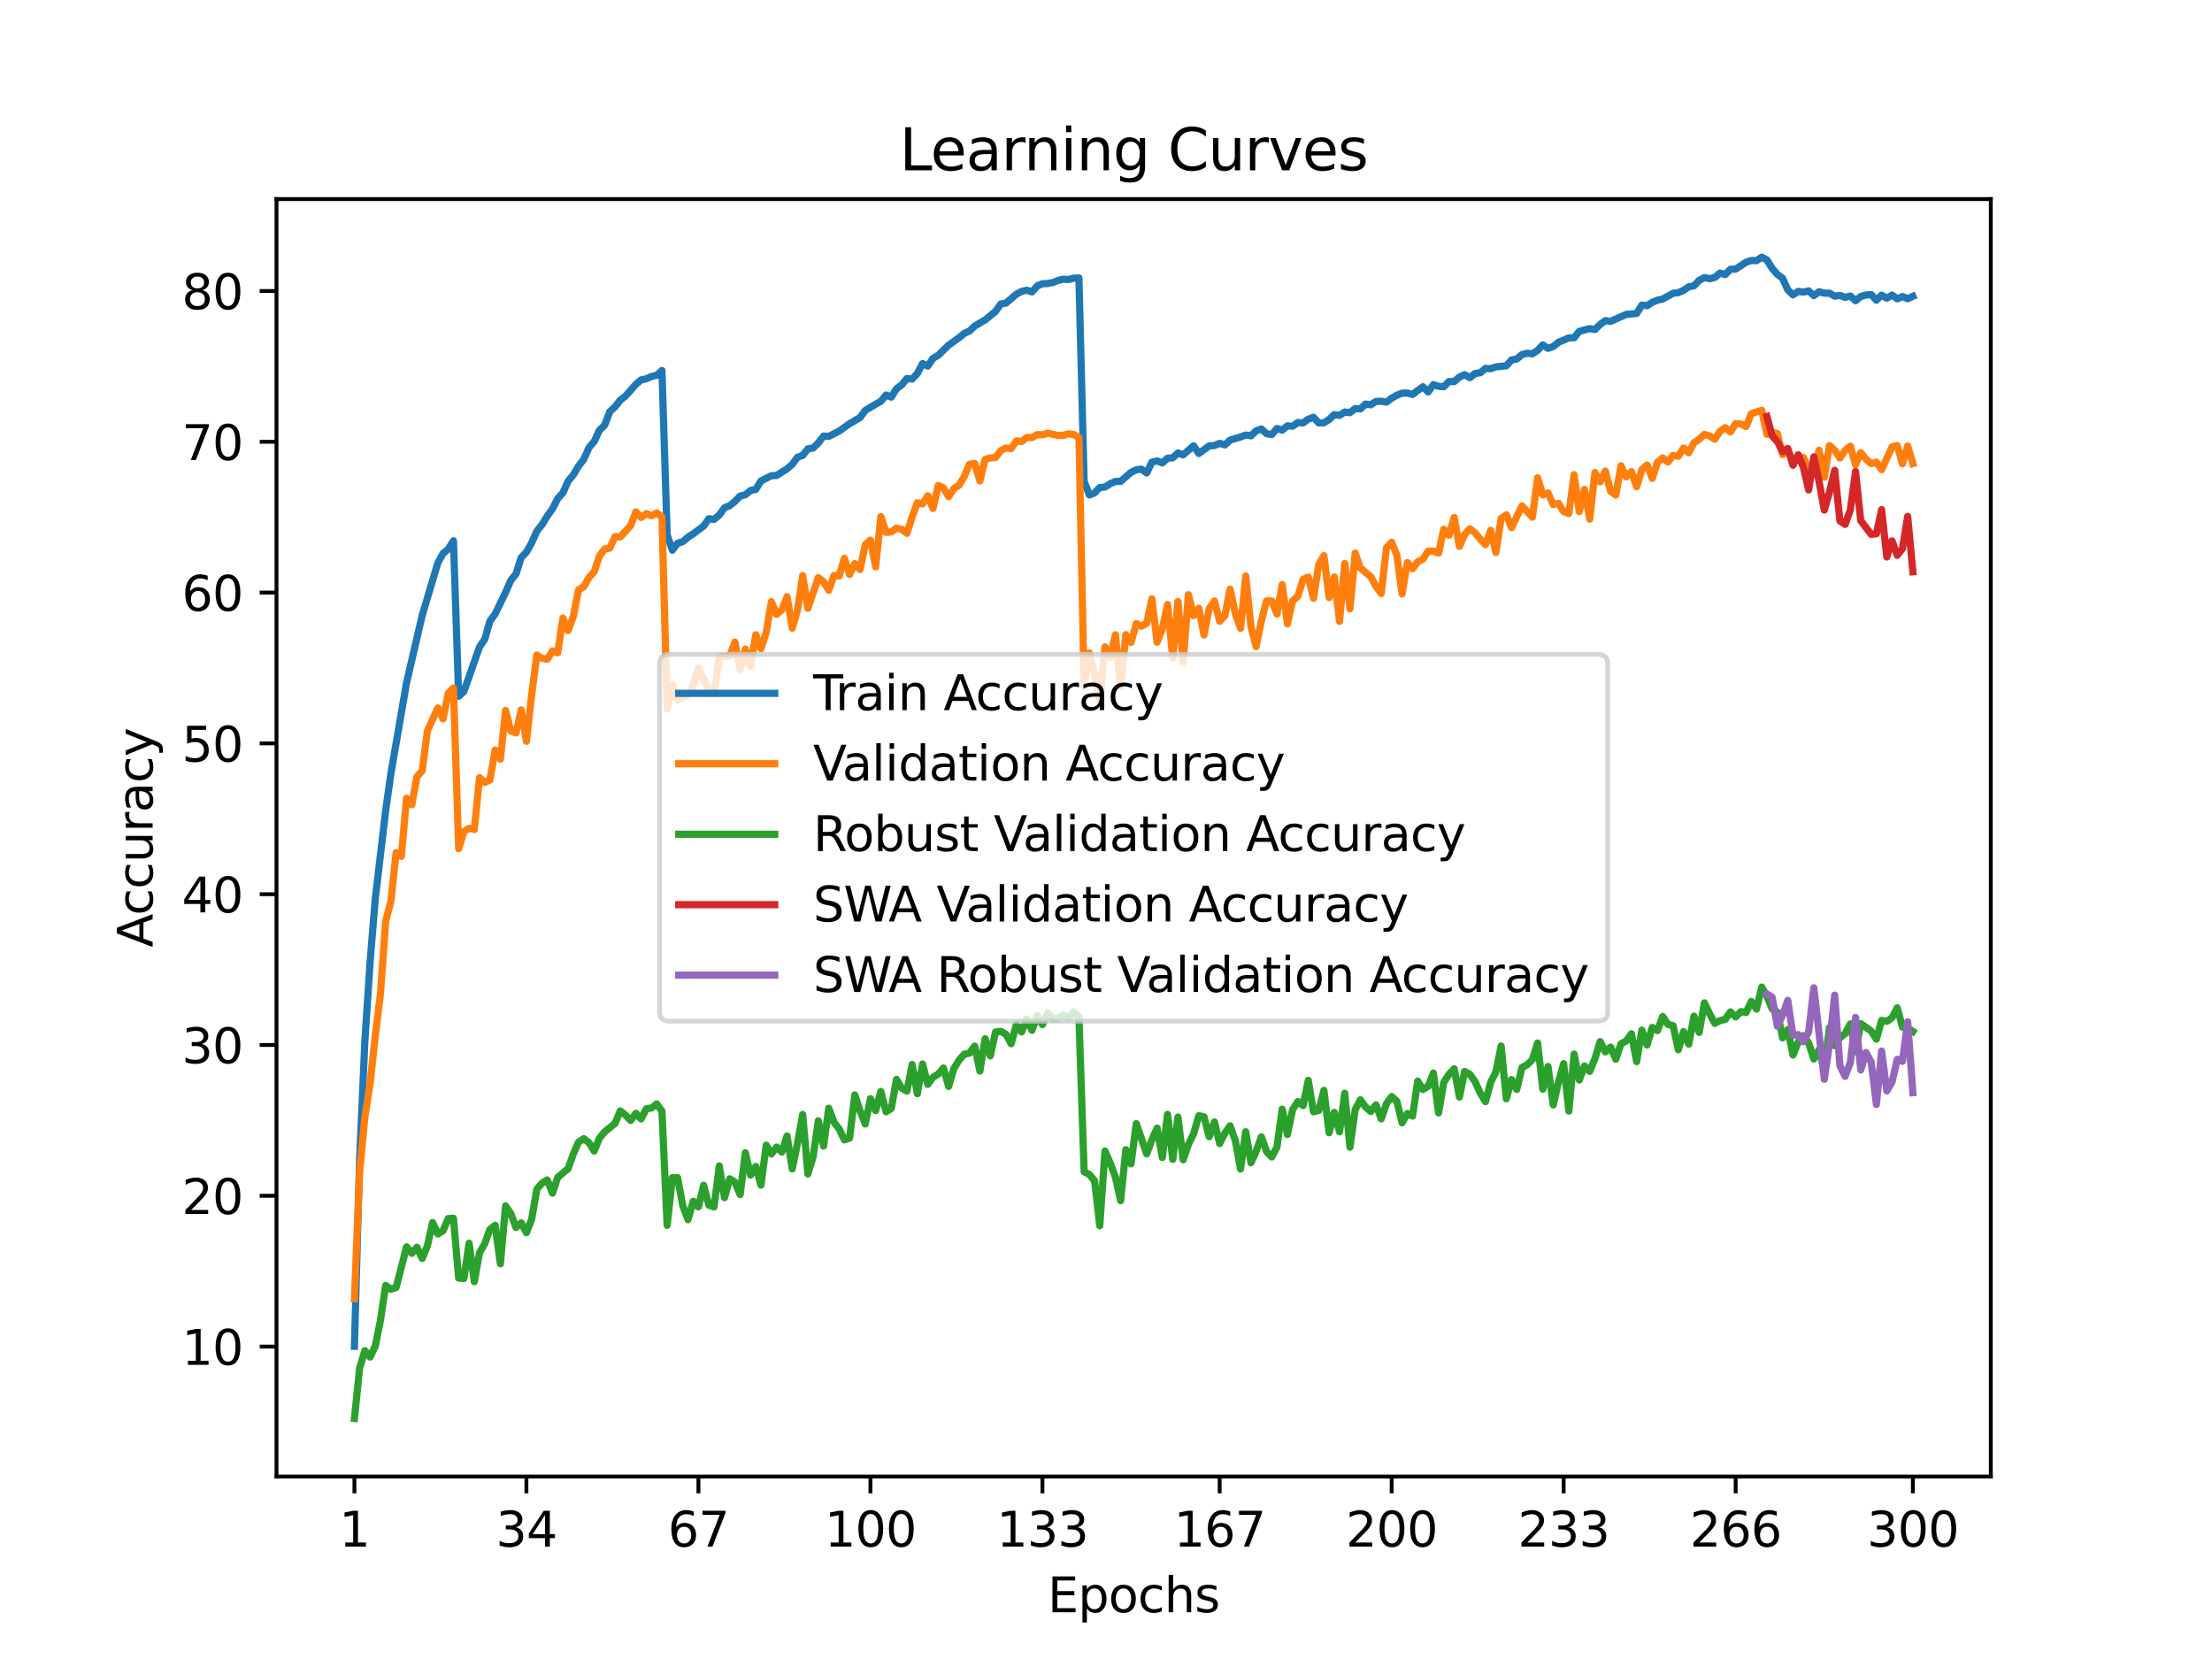 <?xml version="1.0" encoding="utf-8" standalone="no"?>
<!DOCTYPE svg PUBLIC "-//W3C//DTD SVG 1.1//EN"
  "http://www.w3.org/Graphics/SVG/1.1/DTD/svg11.dtd">
<svg xmlns:xlink="http://www.w3.org/1999/xlink" width="460.8pt" height="345.6pt" viewBox="0 0 460.8 345.6" xmlns="http://www.w3.org/2000/svg" version="1.1">
 <defs>
  <style type="text/css">*{stroke-linejoin: round; stroke-linecap: butt}</style>
 </defs>
 <g id="figure_1">
  <g id="patch_1">
   <path d="M 0 345.6 
L 460.8 345.6 
L 460.8 0 
L 0 0 
z
" style="fill: #ffffff"/>
  </g>
  <g id="axes_1">
   <g id="patch_2">
    <path d="M 57.6 307.584 
L 414.72 307.584 
L 414.72 41.472 
L 57.6 41.472 
z
" style="fill: #ffffff"/>
   </g>
   <g id="matplotlib.axis_1">
    <g id="xtick_1">
     <g id="line2d_1">
      <defs>
       <path id="mc75bc68b7b" d="M 0 0 
L 0 3.5 
" style="stroke: #000000; stroke-width: 0.8"/>
      </defs>
      <g>
       <use xlink:href="#mc75bc68b7b" x="73.833" y="307.584" style="stroke: #000000; stroke-width: 0.8"/>
      </g>
     </g>
     <g id="text_1">
      <!-- 1 -->
      <g transform="translate(70.651 322.182) scale(0.1 -0.1)">
       <defs>
        <path id="DejaVuSans-31" d="M 794 531 
L 1825 531 
L 1825 4091 
L 703 3866 
L 703 4441 
L 1819 4666 
L 2450 4666 
L 2450 531 
L 3481 531 
L 3481 0 
L 794 0 
L 794 531 
z
" transform="scale(0.016)"/>
       </defs>
       <use xlink:href="#DejaVuSans-31"/>
      </g>
     </g>
    </g>
    <g id="xtick_2">
     <g id="line2d_2">
      <g>
       <use xlink:href="#mc75bc68b7b" x="109.664" y="307.584" style="stroke: #000000; stroke-width: 0.8"/>
      </g>
     </g>
     <g id="text_2">
      <!-- 34 -->
      <g transform="translate(103.302 322.182) scale(0.1 -0.1)">
       <defs>
        <path id="DejaVuSans-33" d="M 2597 2516 
Q 3050 2419 3304 2112 
Q 3559 1806 3559 1356 
Q 3559 666 3084 287 
Q 2609 -91 1734 -91 
Q 1441 -91 1130 -33 
Q 819 25 488 141 
L 488 750 
Q 750 597 1062 519 
Q 1375 441 1716 441 
Q 2309 441 2620 675 
Q 2931 909 2931 1356 
Q 2931 1769 2642 2001 
Q 2353 2234 1838 2234 
L 1294 2234 
L 1294 2753 
L 1863 2753 
Q 2328 2753 2575 2939 
Q 2822 3125 2822 3475 
Q 2822 3834 2567 4026 
Q 2313 4219 1838 4219 
Q 1578 4219 1281 4162 
Q 984 4106 628 3988 
L 628 4550 
Q 988 4650 1302 4700 
Q 1616 4750 1894 4750 
Q 2613 4750 3031 4423 
Q 3450 4097 3450 3541 
Q 3450 3153 3228 2886 
Q 3006 2619 2597 2516 
z
" transform="scale(0.016)"/>
        <path id="DejaVuSans-34" d="M 2419 4116 
L 825 1625 
L 2419 1625 
L 2419 4116 
z
M 2253 4666 
L 3047 4666 
L 3047 1625 
L 3713 1625 
L 3713 1100 
L 3047 1100 
L 3047 0 
L 2419 0 
L 2419 1100 
L 313 1100 
L 313 1709 
L 2253 4666 
z
" transform="scale(0.016)"/>
       </defs>
       <use xlink:href="#DejaVuSans-33"/>
       <use xlink:href="#DejaVuSans-34" x="63.623"/>
      </g>
     </g>
    </g>
    <g id="xtick_3">
     <g id="line2d_3">
      <g>
       <use xlink:href="#mc75bc68b7b" x="145.496" y="307.584" style="stroke: #000000; stroke-width: 0.8"/>
      </g>
     </g>
     <g id="text_3">
      <!-- 67 -->
      <g transform="translate(139.133 322.182) scale(0.1 -0.1)">
       <defs>
        <path id="DejaVuSans-36" d="M 2113 2584 
Q 1688 2584 1439 2293 
Q 1191 2003 1191 1497 
Q 1191 994 1439 701 
Q 1688 409 2113 409 
Q 2538 409 2786 701 
Q 3034 994 3034 1497 
Q 3034 2003 2786 2293 
Q 2538 2584 2113 2584 
z
M 3366 4563 
L 3366 3988 
Q 3128 4100 2886 4159 
Q 2644 4219 2406 4219 
Q 1781 4219 1451 3797 
Q 1122 3375 1075 2522 
Q 1259 2794 1537 2939 
Q 1816 3084 2150 3084 
Q 2853 3084 3261 2657 
Q 3669 2231 3669 1497 
Q 3669 778 3244 343 
Q 2819 -91 2113 -91 
Q 1303 -91 875 529 
Q 447 1150 447 2328 
Q 447 3434 972 4092 
Q 1497 4750 2381 4750 
Q 2619 4750 2861 4703 
Q 3103 4656 3366 4563 
z
" transform="scale(0.016)"/>
        <path id="DejaVuSans-37" d="M 525 4666 
L 3525 4666 
L 3525 4397 
L 1831 0 
L 1172 0 
L 2766 4134 
L 525 4134 
L 525 4666 
z
" transform="scale(0.016)"/>
       </defs>
       <use xlink:href="#DejaVuSans-36"/>
       <use xlink:href="#DejaVuSans-37" x="63.623"/>
      </g>
     </g>
    </g>
    <g id="xtick_4">
     <g id="line2d_4">
      <g>
       <use xlink:href="#mc75bc68b7b" x="181.327" y="307.584" style="stroke: #000000; stroke-width: 0.8"/>
      </g>
     </g>
     <g id="text_4">
      <!-- 100 -->
      <g transform="translate(171.783 322.182) scale(0.1 -0.1)">
       <defs>
        <path id="DejaVuSans-30" d="M 2034 4250 
Q 1547 4250 1301 3770 
Q 1056 3291 1056 2328 
Q 1056 1369 1301 889 
Q 1547 409 2034 409 
Q 2525 409 2770 889 
Q 3016 1369 3016 2328 
Q 3016 3291 2770 3770 
Q 2525 4250 2034 4250 
z
M 2034 4750 
Q 2819 4750 3233 4129 
Q 3647 3509 3647 2328 
Q 3647 1150 3233 529 
Q 2819 -91 2034 -91 
Q 1250 -91 836 529 
Q 422 1150 422 2328 
Q 422 3509 836 4129 
Q 1250 4750 2034 4750 
z
" transform="scale(0.016)"/>
       </defs>
       <use xlink:href="#DejaVuSans-31"/>
       <use xlink:href="#DejaVuSans-30" x="63.623"/>
       <use xlink:href="#DejaVuSans-30" x="127.246"/>
      </g>
     </g>
    </g>
    <g id="xtick_5">
     <g id="line2d_5">
      <g>
       <use xlink:href="#mc75bc68b7b" x="217.158" y="307.584" style="stroke: #000000; stroke-width: 0.8"/>
      </g>
     </g>
     <g id="text_5">
      <!-- 133 -->
      <g transform="translate(207.615 322.182) scale(0.1 -0.1)">
       <use xlink:href="#DejaVuSans-31"/>
       <use xlink:href="#DejaVuSans-33" x="63.623"/>
       <use xlink:href="#DejaVuSans-33" x="127.246"/>
      </g>
     </g>
    </g>
    <g id="xtick_6">
     <g id="line2d_6">
      <g>
       <use xlink:href="#mc75bc68b7b" x="254.076" y="307.584" style="stroke: #000000; stroke-width: 0.8"/>
      </g>
     </g>
     <g id="text_6">
      <!-- 167 -->
      <g transform="translate(244.532 322.182) scale(0.1 -0.1)">
       <use xlink:href="#DejaVuSans-31"/>
       <use xlink:href="#DejaVuSans-36" x="63.623"/>
       <use xlink:href="#DejaVuSans-37" x="127.246"/>
      </g>
     </g>
    </g>
    <g id="xtick_7">
     <g id="line2d_7">
      <g>
       <use xlink:href="#mc75bc68b7b" x="289.907" y="307.584" style="stroke: #000000; stroke-width: 0.8"/>
      </g>
     </g>
     <g id="text_7">
      <!-- 200 -->
      <g transform="translate(280.363 322.182) scale(0.1 -0.1)">
       <defs>
        <path id="DejaVuSans-32" d="M 1228 531 
L 3431 531 
L 3431 0 
L 469 0 
L 469 531 
Q 828 903 1448 1529 
Q 2069 2156 2228 2338 
Q 2531 2678 2651 2914 
Q 2772 3150 2772 3378 
Q 2772 3750 2511 3984 
Q 2250 4219 1831 4219 
Q 1534 4219 1204 4116 
Q 875 4013 500 3803 
L 500 4441 
Q 881 4594 1212 4672 
Q 1544 4750 1819 4750 
Q 2544 4750 2975 4387 
Q 3406 4025 3406 3419 
Q 3406 3131 3298 2873 
Q 3191 2616 2906 2266 
Q 2828 2175 2409 1742 
Q 1991 1309 1228 531 
z
" transform="scale(0.016)"/>
       </defs>
       <use xlink:href="#DejaVuSans-32"/>
       <use xlink:href="#DejaVuSans-30" x="63.623"/>
       <use xlink:href="#DejaVuSans-30" x="127.246"/>
      </g>
     </g>
    </g>
    <g id="xtick_8">
     <g id="line2d_8">
      <g>
       <use xlink:href="#mc75bc68b7b" x="325.739" y="307.584" style="stroke: #000000; stroke-width: 0.8"/>
      </g>
     </g>
     <g id="text_8">
      <!-- 233 -->
      <g transform="translate(316.195 322.182) scale(0.1 -0.1)">
       <use xlink:href="#DejaVuSans-32"/>
       <use xlink:href="#DejaVuSans-33" x="63.623"/>
       <use xlink:href="#DejaVuSans-33" x="127.246"/>
      </g>
     </g>
    </g>
    <g id="xtick_9">
     <g id="line2d_9">
      <g>
       <use xlink:href="#mc75bc68b7b" x="361.57" y="307.584" style="stroke: #000000; stroke-width: 0.8"/>
      </g>
     </g>
     <g id="text_9">
      <!-- 266 -->
      <g transform="translate(352.026 322.182) scale(0.1 -0.1)">
       <use xlink:href="#DejaVuSans-32"/>
       <use xlink:href="#DejaVuSans-36" x="63.623"/>
       <use xlink:href="#DejaVuSans-36" x="127.246"/>
      </g>
     </g>
    </g>
    <g id="xtick_10">
     <g id="line2d_10">
      <g>
       <use xlink:href="#mc75bc68b7b" x="398.487" y="307.584" style="stroke: #000000; stroke-width: 0.8"/>
      </g>
     </g>
     <g id="text_10">
      <!-- 300 -->
      <g transform="translate(388.944 322.182) scale(0.1 -0.1)">
       <use xlink:href="#DejaVuSans-33"/>
       <use xlink:href="#DejaVuSans-30" x="63.623"/>
       <use xlink:href="#DejaVuSans-30" x="127.246"/>
      </g>
     </g>
    </g>
    <g id="text_11">
     <!-- Epochs -->
     <g transform="translate(218.244 335.861) scale(0.1 -0.1)">
      <defs>
       <path id="DejaVuSans-45" d="M 628 4666 
L 3578 4666 
L 3578 4134 
L 1259 4134 
L 1259 2753 
L 3481 2753 
L 3481 2222 
L 1259 2222 
L 1259 531 
L 3634 531 
L 3634 0 
L 628 0 
L 628 4666 
z
" transform="scale(0.016)"/>
       <path id="DejaVuSans-70" d="M 1159 525 
L 1159 -1331 
L 581 -1331 
L 581 3500 
L 1159 3500 
L 1159 2969 
Q 1341 3281 1617 3432 
Q 1894 3584 2278 3584 
Q 2916 3584 3314 3078 
Q 3713 2572 3713 1747 
Q 3713 922 3314 415 
Q 2916 -91 2278 -91 
Q 1894 -91 1617 61 
Q 1341 213 1159 525 
z
M 3116 1747 
Q 3116 2381 2855 2742 
Q 2594 3103 2138 3103 
Q 1681 3103 1420 2742 
Q 1159 2381 1159 1747 
Q 1159 1113 1420 752 
Q 1681 391 2138 391 
Q 2594 391 2855 752 
Q 3116 1113 3116 1747 
z
" transform="scale(0.016)"/>
       <path id="DejaVuSans-6f" d="M 1959 3097 
Q 1497 3097 1228 2736 
Q 959 2375 959 1747 
Q 959 1119 1226 758 
Q 1494 397 1959 397 
Q 2419 397 2687 759 
Q 2956 1122 2956 1747 
Q 2956 2369 2687 2733 
Q 2419 3097 1959 3097 
z
M 1959 3584 
Q 2709 3584 3137 3096 
Q 3566 2609 3566 1747 
Q 3566 888 3137 398 
Q 2709 -91 1959 -91 
Q 1206 -91 779 398 
Q 353 888 353 1747 
Q 353 2609 779 3096 
Q 1206 3584 1959 3584 
z
" transform="scale(0.016)"/>
       <path id="DejaVuSans-63" d="M 3122 3366 
L 3122 2828 
Q 2878 2963 2633 3030 
Q 2388 3097 2138 3097 
Q 1578 3097 1268 2742 
Q 959 2388 959 1747 
Q 959 1106 1268 751 
Q 1578 397 2138 397 
Q 2388 397 2633 464 
Q 2878 531 3122 666 
L 3122 134 
Q 2881 22 2623 -34 
Q 2366 -91 2075 -91 
Q 1284 -91 818 406 
Q 353 903 353 1747 
Q 353 2603 823 3093 
Q 1294 3584 2113 3584 
Q 2378 3584 2631 3529 
Q 2884 3475 3122 3366 
z
" transform="scale(0.016)"/>
       <path id="DejaVuSans-68" d="M 3513 2113 
L 3513 0 
L 2938 0 
L 2938 2094 
Q 2938 2591 2744 2837 
Q 2550 3084 2163 3084 
Q 1697 3084 1428 2787 
Q 1159 2491 1159 1978 
L 1159 0 
L 581 0 
L 581 4863 
L 1159 4863 
L 1159 2956 
Q 1366 3272 1645 3428 
Q 1925 3584 2291 3584 
Q 2894 3584 3203 3211 
Q 3513 2838 3513 2113 
z
" transform="scale(0.016)"/>
       <path id="DejaVuSans-73" d="M 2834 3397 
L 2834 2853 
Q 2591 2978 2328 3040 
Q 2066 3103 1784 3103 
Q 1356 3103 1142 2972 
Q 928 2841 928 2578 
Q 928 2378 1081 2264 
Q 1234 2150 1697 2047 
L 1894 2003 
Q 2506 1872 2764 1633 
Q 3022 1394 3022 966 
Q 3022 478 2636 193 
Q 2250 -91 1575 -91 
Q 1294 -91 989 -36 
Q 684 19 347 128 
L 347 722 
Q 666 556 975 473 
Q 1284 391 1588 391 
Q 1994 391 2212 530 
Q 2431 669 2431 922 
Q 2431 1156 2273 1281 
Q 2116 1406 1581 1522 
L 1381 1569 
Q 847 1681 609 1914 
Q 372 2147 372 2553 
Q 372 3047 722 3315 
Q 1072 3584 1716 3584 
Q 2034 3584 2315 3537 
Q 2597 3491 2834 3397 
z
" transform="scale(0.016)"/>
      </defs>
      <use xlink:href="#DejaVuSans-45"/>
      <use xlink:href="#DejaVuSans-70" x="63.184"/>
      <use xlink:href="#DejaVuSans-6f" x="126.66"/>
      <use xlink:href="#DejaVuSans-63" x="187.842"/>
      <use xlink:href="#DejaVuSans-68" x="242.822"/>
      <use xlink:href="#DejaVuSans-73" x="306.201"/>
     </g>
    </g>
   </g>
   <g id="matplotlib.axis_2">
    <g id="ytick_1">
     <g id="line2d_11">
      <defs>
       <path id="m0907c30864" d="M 0 0 
L -3.5 0 
" style="stroke: #000000; stroke-width: 0.8"/>
      </defs>
      <g>
       <use xlink:href="#m0907c30864" x="57.6" y="280.517" style="stroke: #000000; stroke-width: 0.8"/>
      </g>
     </g>
     <g id="text_12">
      <!-- 10 -->
      <g transform="translate(37.875 284.317) scale(0.1 -0.1)">
       <use xlink:href="#DejaVuSans-31"/>
       <use xlink:href="#DejaVuSans-30" x="63.623"/>
      </g>
     </g>
    </g>
    <g id="ytick_2">
     <g id="line2d_12">
      <g>
       <use xlink:href="#m0907c30864" x="57.6" y="249.103" style="stroke: #000000; stroke-width: 0.8"/>
      </g>
     </g>
     <g id="text_13">
      <!-- 20 -->
      <g transform="translate(37.875 252.902) scale(0.1 -0.1)">
       <use xlink:href="#DejaVuSans-32"/>
       <use xlink:href="#DejaVuSans-30" x="63.623"/>
      </g>
     </g>
    </g>
    <g id="ytick_3">
     <g id="line2d_13">
      <g>
       <use xlink:href="#m0907c30864" x="57.6" y="217.689" style="stroke: #000000; stroke-width: 0.8"/>
      </g>
     </g>
     <g id="text_14">
      <!-- 30 -->
      <g transform="translate(37.875 221.488) scale(0.1 -0.1)">
       <use xlink:href="#DejaVuSans-33"/>
       <use xlink:href="#DejaVuSans-30" x="63.623"/>
      </g>
     </g>
    </g>
    <g id="ytick_4">
     <g id="line2d_14">
      <g>
       <use xlink:href="#m0907c30864" x="57.6" y="186.275" style="stroke: #000000; stroke-width: 0.8"/>
      </g>
     </g>
     <g id="text_15">
      <!-- 40 -->
      <g transform="translate(37.875 190.074) scale(0.1 -0.1)">
       <use xlink:href="#DejaVuSans-34"/>
       <use xlink:href="#DejaVuSans-30" x="63.623"/>
      </g>
     </g>
    </g>
    <g id="ytick_5">
     <g id="line2d_15">
      <g>
       <use xlink:href="#m0907c30864" x="57.6" y="154.86" style="stroke: #000000; stroke-width: 0.8"/>
      </g>
     </g>
     <g id="text_16">
      <!-- 50 -->
      <g transform="translate(37.875 158.66) scale(0.1 -0.1)">
       <defs>
        <path id="DejaVuSans-35" d="M 691 4666 
L 3169 4666 
L 3169 4134 
L 1269 4134 
L 1269 2991 
Q 1406 3038 1543 3061 
Q 1681 3084 1819 3084 
Q 2600 3084 3056 2656 
Q 3513 2228 3513 1497 
Q 3513 744 3044 326 
Q 2575 -91 1722 -91 
Q 1428 -91 1123 -41 
Q 819 9 494 109 
L 494 744 
Q 775 591 1075 516 
Q 1375 441 1709 441 
Q 2250 441 2565 725 
Q 2881 1009 2881 1497 
Q 2881 1984 2565 2268 
Q 2250 2553 1709 2553 
Q 1456 2553 1204 2497 
Q 953 2441 691 2322 
L 691 4666 
z
" transform="scale(0.016)"/>
       </defs>
       <use xlink:href="#DejaVuSans-35"/>
       <use xlink:href="#DejaVuSans-30" x="63.623"/>
      </g>
     </g>
    </g>
    <g id="ytick_6">
     <g id="line2d_16">
      <g>
       <use xlink:href="#m0907c30864" x="57.6" y="123.446" style="stroke: #000000; stroke-width: 0.8"/>
      </g>
     </g>
     <g id="text_17">
      <!-- 60 -->
      <g transform="translate(37.875 127.245) scale(0.1 -0.1)">
       <use xlink:href="#DejaVuSans-36"/>
       <use xlink:href="#DejaVuSans-30" x="63.623"/>
      </g>
     </g>
    </g>
    <g id="ytick_7">
     <g id="line2d_17">
      <g>
       <use xlink:href="#m0907c30864" x="57.6" y="92.032" style="stroke: #000000; stroke-width: 0.8"/>
      </g>
     </g>
     <g id="text_18">
      <!-- 70 -->
      <g transform="translate(37.875 95.831) scale(0.1 -0.1)">
       <use xlink:href="#DejaVuSans-37"/>
       <use xlink:href="#DejaVuSans-30" x="63.623"/>
      </g>
     </g>
    </g>
    <g id="ytick_8">
     <g id="line2d_18">
      <g>
       <use xlink:href="#m0907c30864" x="57.6" y="60.618" style="stroke: #000000; stroke-width: 0.8"/>
      </g>
     </g>
     <g id="text_19">
      <!-- 80 -->
      <g transform="translate(37.875 64.417) scale(0.1 -0.1)">
       <defs>
        <path id="DejaVuSans-38" d="M 2034 2216 
Q 1584 2216 1326 1975 
Q 1069 1734 1069 1313 
Q 1069 891 1326 650 
Q 1584 409 2034 409 
Q 2484 409 2743 651 
Q 3003 894 3003 1313 
Q 3003 1734 2745 1975 
Q 2488 2216 2034 2216 
z
M 1403 2484 
Q 997 2584 770 2862 
Q 544 3141 544 3541 
Q 544 4100 942 4425 
Q 1341 4750 2034 4750 
Q 2731 4750 3128 4425 
Q 3525 4100 3525 3541 
Q 3525 3141 3298 2862 
Q 3072 2584 2669 2484 
Q 3125 2378 3379 2068 
Q 3634 1759 3634 1313 
Q 3634 634 3220 271 
Q 2806 -91 2034 -91 
Q 1263 -91 848 271 
Q 434 634 434 1313 
Q 434 1759 690 2068 
Q 947 2378 1403 2484 
z
M 1172 3481 
Q 1172 3119 1398 2916 
Q 1625 2713 2034 2713 
Q 2441 2713 2670 2916 
Q 2900 3119 2900 3481 
Q 2900 3844 2670 4047 
Q 2441 4250 2034 4250 
Q 1625 4250 1398 4047 
Q 1172 3844 1172 3481 
z
" transform="scale(0.016)"/>
       </defs>
       <use xlink:href="#DejaVuSans-38"/>
       <use xlink:href="#DejaVuSans-30" x="63.623"/>
      </g>
     </g>
    </g>
    <g id="text_20">
     <!-- Accuracy -->
     <g transform="translate(31.795 197.356) rotate(-90) scale(0.1 -0.1)">
      <defs>
       <path id="DejaVuSans-41" d="M 2188 4044 
L 1331 1722 
L 3047 1722 
L 2188 4044 
z
M 1831 4666 
L 2547 4666 
L 4325 0 
L 3669 0 
L 3244 1197 
L 1141 1197 
L 716 0 
L 50 0 
L 1831 4666 
z
" transform="scale(0.016)"/>
       <path id="DejaVuSans-75" d="M 544 1381 
L 544 3500 
L 1119 3500 
L 1119 1403 
Q 1119 906 1312 657 
Q 1506 409 1894 409 
Q 2359 409 2629 706 
Q 2900 1003 2900 1516 
L 2900 3500 
L 3475 3500 
L 3475 0 
L 2900 0 
L 2900 538 
Q 2691 219 2414 64 
Q 2138 -91 1772 -91 
Q 1169 -91 856 284 
Q 544 659 544 1381 
z
M 1991 3584 
L 1991 3584 
z
" transform="scale(0.016)"/>
       <path id="DejaVuSans-72" d="M 2631 2963 
Q 2534 3019 2420 3045 
Q 2306 3072 2169 3072 
Q 1681 3072 1420 2755 
Q 1159 2438 1159 1844 
L 1159 0 
L 581 0 
L 581 3500 
L 1159 3500 
L 1159 2956 
Q 1341 3275 1631 3429 
Q 1922 3584 2338 3584 
Q 2397 3584 2469 3576 
Q 2541 3569 2628 3553 
L 2631 2963 
z
" transform="scale(0.016)"/>
       <path id="DejaVuSans-61" d="M 2194 1759 
Q 1497 1759 1228 1600 
Q 959 1441 959 1056 
Q 959 750 1161 570 
Q 1363 391 1709 391 
Q 2188 391 2477 730 
Q 2766 1069 2766 1631 
L 2766 1759 
L 2194 1759 
z
M 3341 1997 
L 3341 0 
L 2766 0 
L 2766 531 
Q 2569 213 2275 61 
Q 1981 -91 1556 -91 
Q 1019 -91 701 211 
Q 384 513 384 1019 
Q 384 1609 779 1909 
Q 1175 2209 1959 2209 
L 2766 2209 
L 2766 2266 
Q 2766 2663 2505 2880 
Q 2244 3097 1772 3097 
Q 1472 3097 1187 3025 
Q 903 2953 641 2809 
L 641 3341 
Q 956 3463 1253 3523 
Q 1550 3584 1831 3584 
Q 2591 3584 2966 3190 
Q 3341 2797 3341 1997 
z
" transform="scale(0.016)"/>
       <path id="DejaVuSans-79" d="M 2059 -325 
Q 1816 -950 1584 -1140 
Q 1353 -1331 966 -1331 
L 506 -1331 
L 506 -850 
L 844 -850 
Q 1081 -850 1212 -737 
Q 1344 -625 1503 -206 
L 1606 56 
L 191 3500 
L 800 3500 
L 1894 763 
L 2988 3500 
L 3597 3500 
L 2059 -325 
z
" transform="scale(0.016)"/>
      </defs>
      <use xlink:href="#DejaVuSans-41"/>
      <use xlink:href="#DejaVuSans-63" x="66.658"/>
      <use xlink:href="#DejaVuSans-63" x="121.639"/>
      <use xlink:href="#DejaVuSans-75" x="176.619"/>
      <use xlink:href="#DejaVuSans-72" x="239.998"/>
      <use xlink:href="#DejaVuSans-61" x="281.111"/>
      <use xlink:href="#DejaVuSans-63" x="342.391"/>
      <use xlink:href="#DejaVuSans-79" x="397.371"/>
     </g>
    </g>
   </g>
   <g id="line2d_19">
    <path d="M 73.833 280.451 
L 74.919 241.462 
L 76.004 216.984 
L 77.09 200.43 
L 78.176 187.238 
L 80.348 168.796 
L 81.433 161.127 
L 84.691 142.229 
L 87.948 128.204 
L 90.12 120.918 
L 91.206 117.264 
L 92.291 115.298 
L 93.377 114.402 
L 94.463 112.652 
L 95.549 145.05 
L 96.635 144.048 
L 99.892 134.761 
L 100.978 133.177 
L 102.064 129.376 
L 103.149 127.89 
L 105.321 123.403 
L 106.407 120.915 
L 107.493 119.558 
L 108.578 116.149 
L 109.664 115.015 
L 110.75 113.098 
L 111.836 110.645 
L 112.922 109.281 
L 114.007 107.509 
L 115.093 105.988 
L 116.179 103.862 
L 117.265 102.652 
L 118.351 100.23 
L 119.436 98.923 
L 120.522 97.094 
L 121.608 95.677 
L 122.694 93.239 
L 123.78 91.976 
L 124.865 89.636 
L 125.951 88.583 
L 127.037 85.743 
L 128.123 84.744 
L 129.209 83.352 
L 130.294 82.529 
L 132.466 80.047 
L 133.552 79.133 
L 134.638 78.903 
L 135.723 78.423 
L 136.809 78.178 
L 137.895 77.178 
L 138.981 111.43 
L 140.067 114.622 
L 141.152 113.171 
L 142.238 112.834 
L 143.324 111.898 
L 144.41 111.21 
L 146.581 109.576 
L 147.667 108.056 
L 148.753 108.213 
L 149.839 107.286 
L 150.925 105.775 
L 152.01 105.332 
L 153.096 104.458 
L 154.182 103.327 
L 155.268 103.067 
L 156.354 102.165 
L 157.439 101.954 
L 158.525 100.186 
L 160.697 99.095 
L 161.783 99.045 
L 163.954 97.672 
L 165.04 96.73 
L 166.126 95.256 
L 167.212 94.86 
L 168.297 93.5 
L 169.383 93.34 
L 170.469 92.281 
L 171.555 90.839 
L 172.641 90.902 
L 174.812 89.805 
L 176.984 88.269 
L 179.155 86.993 
L 180.241 85.498 
L 182.413 84.207 
L 183.499 83.597 
L 184.584 82.293 
L 185.67 82.73 
L 186.756 80.983 
L 187.842 80.176 
L 188.928 78.856 
L 190.013 78.966 
L 191.099 77.804 
L 192.185 75.743 
L 193.271 76.264 
L 194.357 74.64 
L 195.442 74.024 
L 197.614 71.9 
L 199.786 70.348 
L 200.871 69.447 
L 201.957 68.969 
L 203.043 67.926 
L 205.215 66.657 
L 207.386 64.869 
L 208.472 63.323 
L 209.558 63.144 
L 211.729 61.287 
L 212.815 60.7 
L 213.901 60.455 
L 214.987 60.816 
L 216.073 59.569 
L 217.158 59.107 
L 218.244 59.06 
L 219.33 58.859 
L 220.416 58.413 
L 221.502 58.168 
L 222.587 58.224 
L 223.673 57.951 
L 224.759 57.907 
L 225.845 100.277 
L 226.931 103.114 
L 228.016 102.68 
L 229.102 101.565 
L 230.188 101.458 
L 231.274 100.77 
L 232.36 100.299 
L 233.445 100.28 
L 235.617 98.401 
L 236.703 97.87 
L 237.789 97.732 
L 238.875 98.53 
L 239.96 96.271 
L 241.046 96.017 
L 242.132 96.441 
L 243.218 95.451 
L 244.304 95.369 
L 245.389 94.361 
L 246.475 94.763 
L 248.647 92.868 
L 249.733 94.468 
L 251.904 92.887 
L 252.99 92.824 
L 254.076 92.347 
L 255.162 92.686 
L 256.247 91.675 
L 258.419 91.037 
L 259.505 90.628 
L 260.591 90.792 
L 261.676 89.752 
L 262.762 89.365 
L 263.848 90.355 
L 264.934 90.522 
L 266.02 89.268 
L 267.105 89.61 
L 268.191 88.712 
L 269.277 88.787 
L 270.363 88.014 
L 271.449 88.109 
L 272.534 87.329 
L 273.62 86.937 
L 274.706 88.096 
L 275.792 88.074 
L 276.878 87.392 
L 277.963 86.365 
L 279.049 86.535 
L 280.135 85.831 
L 281.221 85.969 
L 282.307 85.105 
L 283.392 85.181 
L 284.478 84.172 
L 285.564 84.32 
L 286.65 83.625 
L 287.736 83.585 
L 288.821 83.773 
L 289.907 82.956 
L 290.993 82.337 
L 292.079 81.901 
L 293.165 81.879 
L 294.25 82.171 
L 296.422 80.559 
L 297.508 81.652 
L 298.594 80.122 
L 299.679 80.487 
L 300.765 80.562 
L 301.851 79.472 
L 302.937 79.497 
L 304.023 78.555 
L 305.108 78.055 
L 306.194 78.674 
L 307.28 77.8 
L 308.366 77.653 
L 309.452 76.742 
L 310.537 76.811 
L 311.623 76.428 
L 313.795 76.198 
L 314.881 74.985 
L 315.966 74.791 
L 317.052 73.864 
L 318.138 73.581 
L 319.224 73.713 
L 320.31 73 
L 321.395 71.85 
L 322.481 72.563 
L 323.567 72.186 
L 324.653 71.306 
L 326.824 70.389 
L 327.91 70.373 
L 328.996 69.026 
L 331.168 68.447 
L 332.253 68.649 
L 333.339 67.577 
L 334.425 66.798 
L 335.511 66.946 
L 338.768 65.497 
L 340.94 65.299 
L 342.026 63.562 
L 343.111 63.678 
L 344.197 62.981 
L 345.283 62.528 
L 346.369 62.299 
L 348.54 61.086 
L 349.626 60.964 
L 350.712 60.489 
L 351.798 59.748 
L 352.884 59.537 
L 353.969 58.413 
L 355.055 57.822 
L 356.141 58.061 
L 357.227 57.791 
L 358.313 56.883 
L 359.398 57.2 
L 360.484 56.085 
L 361.57 56.063 
L 363.742 54.627 
L 364.827 54.265 
L 365.913 54.3 
L 366.999 53.568 
L 368.085 54.156 
L 369.171 55.902 
L 370.256 57.156 
L 371.342 57.966 
L 372.428 60.383 
L 373.514 61.429 
L 374.6 60.697 
L 375.685 60.857 
L 376.771 60.599 
L 377.857 61.589 
L 378.943 60.772 
L 380.029 61.074 
L 381.114 61.074 
L 382.2 61.696 
L 383.286 61.532 
L 384.372 61.947 
L 385.458 61.655 
L 386.543 62.654 
L 387.629 61.762 
L 388.715 61.451 
L 389.801 61.369 
L 390.887 62.535 
L 391.972 61.492 
L 393.058 62.11 
L 394.144 61.473 
L 395.23 62.264 
L 396.316 61.771 
L 397.401 62.233 
L 398.487 61.733 
L 398.487 61.733 
" clip-path="url(#pf706ba3992)" style="fill: none; stroke: #1f77b4; stroke-width: 1.5; stroke-linecap: square"/>
   </g>
   <g id="line2d_20">
    <path d="M 73.833 270.528 
L 74.919 244.108 
L 76.004 232.768 
L 77.09 225.762 
L 78.176 215.804 
L 79.262 206.977 
L 80.348 191.898 
L 81.433 187.72 
L 82.519 177.604 
L 83.605 178.39 
L 84.691 166.295 
L 85.777 167.646 
L 86.862 161.803 
L 87.948 160.578 
L 89.034 152.253 
L 91.206 147.478 
L 92.291 149.74 
L 93.377 144.431 
L 94.463 143.331 
L 95.549 176.788 
L 96.635 173.238 
L 97.72 172.547 
L 98.806 172.798 
L 99.892 161.991 
L 100.978 162.997 
L 102.064 162.463 
L 103.149 156.243 
L 104.235 158.159 
L 105.321 148.012 
L 106.407 152.284 
L 107.493 152.693 
L 108.578 147.886 
L 109.664 154.421 
L 110.75 144.776 
L 111.836 136.452 
L 112.922 137.143 
L 114.007 137.331 
L 115.093 135.603 
L 116.179 135.98 
L 117.265 128.755 
L 118.351 131.362 
L 119.436 128.41 
L 120.522 122.881 
L 121.608 122.221 
L 122.694 120.305 
L 123.78 119.111 
L 124.865 115.844 
L 125.951 114.367 
L 127.037 114.179 
L 128.123 111.791 
L 129.209 111.854 
L 131.38 109.498 
L 132.466 106.639 
L 133.552 107.802 
L 134.638 106.985 
L 135.723 107.456 
L 136.809 106.859 
L 137.895 107.676 
L 138.981 147.698 
L 140.067 142.64 
L 141.152 145.844 
L 142.238 145.153 
L 143.324 144.839 
L 144.41 142.734 
L 145.496 139.122 
L 146.581 141.604 
L 147.667 143.488 
L 148.753 144.556 
L 149.839 136.86 
L 150.925 136.671 
L 152.01 136.671 
L 153.096 133.75 
L 154.182 139.499 
L 155.268 135.226 
L 156.354 138.808 
L 157.439 132.242 
L 158.525 135.132 
L 159.611 131.739 
L 160.697 125.331 
L 161.783 128.001 
L 162.868 127.027 
L 163.954 124.326 
L 165.04 130.86 
L 166.126 127.122 
L 167.212 119.896 
L 168.297 126.713 
L 170.469 120.336 
L 171.555 121.184 
L 172.641 122.975 
L 173.726 119.896 
L 174.812 119.991 
L 175.898 116.284 
L 176.984 119.676 
L 178.07 117.415 
L 179.155 118.64 
L 180.241 113.488 
L 181.327 112.514 
L 182.413 118.106 
L 183.499 107.613 
L 184.584 110.912 
L 185.67 110.818 
L 186.756 110.032 
L 187.842 110.252 
L 188.928 111.1 
L 190.013 107.708 
L 191.099 104.723 
L 192.185 104.974 
L 193.271 103.278 
L 194.357 105.917 
L 195.442 101.142 
L 196.528 101.645 
L 197.614 103.467 
L 198.7 101.802 
L 199.786 101.079 
L 200.871 99.257 
L 201.957 96.713 
L 203.043 96.555 
L 204.129 100.2 
L 205.215 95.707 
L 206.3 95.393 
L 207.386 95.299 
L 208.472 93.885 
L 209.558 93.32 
L 210.644 93.445 
L 211.729 91.843 
L 212.815 92 
L 213.901 91.121 
L 214.987 91.184 
L 216.073 90.524 
L 217.158 90.587 
L 218.244 90.241 
L 220.416 90.712 
L 221.502 90.712 
L 222.587 90.367 
L 223.673 90.492 
L 224.759 91.184 
L 225.845 143.111 
L 226.931 136.012 
L 228.016 140.284 
L 229.102 146.19 
L 230.188 134.755 
L 231.274 136.986 
L 232.36 132.242 
L 233.445 143.049 
L 234.531 132.211 
L 235.617 133.844 
L 236.703 129.917 
L 237.789 130.451 
L 238.875 129.823 
L 239.96 124.734 
L 241.046 133.781 
L 242.132 130.985 
L 243.218 125.928 
L 244.304 137.08 
L 245.389 125.3 
L 246.475 137.991 
L 247.561 123.886 
L 248.647 128.252 
L 249.733 126.713 
L 250.818 132.273 
L 251.904 126.745 
L 252.99 125.205 
L 254.076 129.415 
L 255.162 128.284 
L 256.247 122.724 
L 257.333 127.813 
L 258.419 130.891 
L 259.505 119.991 
L 260.591 130.514 
L 261.676 134.692 
L 262.762 129.352 
L 263.848 125.174 
L 264.934 125.174 
L 266.02 127.907 
L 267.105 121.781 
L 268.191 129.949 
L 269.277 125.174 
L 270.363 124.2 
L 271.449 120.713 
L 272.534 120.21 
L 273.62 124.64 
L 274.706 117.634 
L 275.792 115.75 
L 276.878 124.483 
L 277.963 120.21 
L 279.049 129.446 
L 280.135 117.383 
L 281.221 126.839 
L 282.307 115.216 
L 283.392 118.326 
L 285.564 120.148 
L 286.65 122.158 
L 287.736 123.635 
L 288.821 114.147 
L 289.907 112.954 
L 290.993 115.655 
L 292.079 123.729 
L 293.165 117.195 
L 294.25 118.483 
L 295.336 117.038 
L 296.422 116.472 
L 297.508 114.807 
L 298.594 114.807 
L 299.679 115.216 
L 300.765 110.252 
L 301.851 111.509 
L 302.937 107.802 
L 304.023 113.833 
L 305.108 111.352 
L 306.194 110.158 
L 307.28 110.975 
L 308.366 112.325 
L 309.452 113.456 
L 310.537 110.472 
L 311.623 115.09 
L 312.709 108.022 
L 313.795 107.236 
L 314.881 109.907 
L 317.052 105.383 
L 319.224 107.739 
L 320.31 99.508 
L 321.395 103.09 
L 322.481 102.681 
L 323.567 105.1 
L 324.653 104.849 
L 325.739 106.577 
L 326.824 106.985 
L 327.91 98.88 
L 328.996 106.577 
L 330.082 101.927 
L 331.168 108.147 
L 332.253 98.44 
L 333.339 100.388 
L 334.425 98.126 
L 335.511 102.336 
L 336.597 103.152 
L 337.682 97.027 
L 338.768 99.351 
L 339.854 98.252 
L 340.94 101.393 
L 342.026 97.843 
L 343.111 96.87 
L 344.197 99.665 
L 345.283 96.304 
L 346.369 95.393 
L 347.455 96.241 
L 348.54 94.859 
L 349.626 95.048 
L 350.712 93.32 
L 351.798 94.325 
L 352.884 92.22 
L 353.969 91.529 
L 355.055 90.492 
L 356.141 90.807 
L 357.227 91.498 
L 358.313 89.833 
L 359.398 89.079 
L 360.484 89.99 
L 361.57 88.262 
L 362.656 88.325 
L 363.742 88.859 
L 364.827 86.189 
L 366.999 85.466 
L 368.085 90.461 
L 369.171 90.116 
L 370.256 90.304 
L 371.342 94.702 
L 372.428 93.697 
L 373.514 96.116 
L 374.6 95.582 
L 375.685 95.299 
L 376.771 97.686 
L 377.857 98.472 
L 378.943 93.791 
L 380.029 99.414 
L 381.114 92.817 
L 382.2 93.791 
L 383.286 95.425 
L 384.372 93.822 
L 385.458 92.943 
L 386.543 96.807 
L 387.629 94.294 
L 388.715 95.644 
L 389.801 96.587 
L 390.887 96.273 
L 391.972 97.843 
L 394.144 93.1 
L 395.23 92.817 
L 396.316 96.618 
L 397.401 92.911 
L 398.487 96.587 
L 398.487 96.587 
" clip-path="url(#pf706ba3992)" style="fill: none; stroke: #ff7f0e; stroke-width: 1.5; stroke-linecap: square"/>
   </g>
   <g id="line2d_21">
    <path d="M 73.833 295.488 
L 74.919 285.002 
L 76.004 281.362 
L 77.09 282.706 
L 78.176 280.431 
L 79.262 275.015 
L 80.348 267.778 
L 81.433 268.558 
L 82.519 268.212 
L 84.691 259.741 
L 85.777 261.084 
L 86.862 259.827 
L 87.948 262.167 
L 89.034 259.524 
L 90.12 254.671 
L 91.206 257.054 
L 92.291 256.383 
L 93.377 253.848 
L 94.463 253.783 
L 95.549 266.262 
L 96.635 266.349 
L 97.72 258.982 
L 98.806 266.998 
L 99.892 260.976 
L 100.978 259.091 
L 102.064 256.101 
L 103.149 255.256 
L 104.235 263.272 
L 105.321 251.205 
L 106.407 252.808 
L 107.493 255.711 
L 108.578 254.736 
L 109.664 256.794 
L 110.75 253.999 
L 111.836 247.717 
L 112.922 246.46 
L 114.007 245.81 
L 115.093 248.562 
L 116.179 245.268 
L 118.351 243.449 
L 119.436 240.372 
L 120.522 237.924 
L 121.608 237.209 
L 122.694 238.032 
L 123.78 239.787 
L 124.865 237.101 
L 125.951 235.801 
L 128.123 234.024 
L 129.209 231.425 
L 130.294 232.291 
L 131.38 233.418 
L 132.466 231.923 
L 133.552 233.093 
L 134.638 230.97 
L 135.723 230.818 
L 136.809 229.973 
L 137.895 231.468 
L 138.981 255.278 
L 140.067 245.333 
L 141.152 245.333 
L 142.238 251.183 
L 143.324 254.086 
L 144.41 250.251 
L 145.496 251.421 
L 146.581 246.915 
L 147.667 251.053 
L 148.753 251.421 
L 149.839 242.885 
L 150.925 249.493 
L 152.01 245.572 
L 153.096 246.243 
L 154.182 248.865 
L 155.268 240.134 
L 156.354 244.792 
L 157.439 242.994 
L 158.525 246.893 
L 159.611 238.552 
L 160.697 240.394 
L 161.783 238.964 
L 162.868 240.004 
L 163.954 236.646 
L 165.04 243.514 
L 166.126 238.184 
L 167.212 232.161 
L 168.297 244.554 
L 169.383 240.957 
L 170.469 233.483 
L 171.555 238.747 
L 172.641 230.861 
L 173.726 233.764 
L 174.812 235.173 
L 175.898 237.469 
L 176.984 237.079 
L 178.07 228.088 
L 179.155 231.381 
L 180.241 234.154 
L 181.327 228.868 
L 182.413 231.36 
L 183.499 227.373 
L 184.584 231.598 
L 185.67 230.905 
L 186.756 224.86 
L 187.842 226.68 
L 188.928 227.308 
L 190.013 221.762 
L 191.099 227.85 
L 192.185 221.654 
L 193.271 225.9 
L 194.357 224.427 
L 195.442 223.755 
L 196.528 222.477 
L 197.614 226.333 
L 198.7 222.607 
L 199.786 220.852 
L 200.871 219.595 
L 201.957 219.4 
L 203.043 217.927 
L 204.129 223.127 
L 205.215 216.389 
L 206.3 219.964 
L 207.386 214.981 
L 208.472 214.851 
L 209.558 215.457 
L 210.644 217.429 
L 211.729 213.443 
L 212.815 214.981 
L 213.901 212.251 
L 214.987 214.634 
L 216.073 211.536 
L 217.158 213.443 
L 218.244 211.059 
L 219.33 212.208 
L 220.416 212.121 
L 221.502 211.384 
L 222.587 212.099 
L 223.673 210.821 
L 224.759 211.818 
L 225.845 244.099 
L 226.931 244.662 
L 228.016 245.983 
L 229.102 255.343 
L 230.188 239.787 
L 231.274 242.279 
L 232.36 245.203 
L 233.445 250.121 
L 234.531 239.506 
L 235.617 242.452 
L 236.703 234.068 
L 238.875 240.372 
L 239.96 237.447 
L 241.046 234.999 
L 242.132 241.13 
L 243.218 232.139 
L 244.304 241.52 
L 245.389 232.703 
L 246.475 241.607 
L 247.561 238.422 
L 248.647 236.191 
L 249.733 232.421 
L 250.818 232.659 
L 251.904 236.797 
L 252.99 233.721 
L 254.076 238.227 
L 255.162 236.061 
L 256.247 234.523 
L 257.333 237.577 
L 258.419 243.535 
L 259.505 235.758 
L 260.591 242.214 
L 261.676 239.852 
L 262.762 236.819 
L 263.848 239.896 
L 264.934 241.022 
L 266.02 238.942 
L 267.105 231.056 
L 268.191 236.342 
L 269.277 231.143 
L 270.363 229.475 
L 271.449 230.32 
L 272.534 225.055 
L 273.62 231.598 
L 274.706 231.338 
L 275.792 227.135 
L 276.878 235.974 
L 277.963 231.728 
L 279.049 235.779 
L 280.135 227.741 
L 281.221 238.986 
L 282.307 231.165 
L 283.392 229.106 
L 284.478 230.623 
L 285.564 231.555 
L 286.65 230.168 
L 287.736 233.093 
L 288.821 229.93 
L 289.907 228.435 
L 290.993 229.431 
L 292.079 233.916 
L 293.165 231.966 
L 294.25 232.508 
L 295.336 225.207 
L 296.422 226.962 
L 297.508 226.29 
L 298.594 223.538 
L 299.679 231.836 
L 300.765 225.488 
L 301.851 223.798 
L 302.937 222.65 
L 304.023 228.543 
L 305.108 223.213 
L 306.194 223.798 
L 307.28 225.315 
L 308.366 227.72 
L 309.452 229.496 
L 310.537 225.467 
L 311.623 223.278 
L 312.709 217.906 
L 313.795 228.89 
L 314.881 224.882 
L 315.966 226.962 
L 317.052 222.39 
L 318.138 221.805 
L 319.224 220.744 
L 320.31 217.277 
L 321.395 226.897 
L 322.481 222.174 
L 323.567 230.19 
L 324.653 225.423 
L 325.739 221.589 
L 326.824 231.468 
L 327.91 219.595 
L 328.996 224.99 
L 330.082 222.065 
L 331.168 223.192 
L 332.253 220.527 
L 333.339 216.974 
L 334.425 219.14 
L 335.511 218.122 
L 336.597 220.657 
L 337.682 217.451 
L 338.768 216.866 
L 339.854 215.349 
L 340.94 221.155 
L 342.026 214.591 
L 343.111 217.689 
L 344.197 214.028 
L 345.283 214.699 
L 346.369 211.753 
L 347.455 213.399 
L 348.54 213.681 
L 349.626 218.686 
L 350.712 214.894 
L 351.798 217.516 
L 352.884 211.688 
L 353.969 215.067 
L 355.055 208.915 
L 356.141 211.189 
L 357.227 213.183 
L 358.313 212.619 
L 359.398 212.359 
L 360.484 210.799 
L 361.57 211.839 
L 362.656 210.734 
L 363.742 210.929 
L 364.827 208.611 
L 365.913 210.214 
L 366.999 205.621 
L 368.085 207.571 
L 369.171 210.149 
L 370.256 210.843 
L 371.342 216.216 
L 372.428 214.504 
L 373.514 219.79 
L 374.6 217.061 
L 375.685 215.761 
L 376.771 217.277 
L 377.857 220.614 
L 378.943 218.664 
L 380.029 222.867 
L 381.114 214.049 
L 382.2 217.841 
L 383.286 216.194 
L 384.372 215.306 
L 385.458 213.291 
L 386.543 219.097 
L 387.629 213.226 
L 389.801 214.786 
L 390.887 216.476 
L 391.972 212.554 
L 393.058 212.749 
L 394.144 212.034 
L 395.23 209.954 
L 396.316 213.984 
L 397.401 214.158 
L 398.487 214.872 
L 398.487 214.872 
" clip-path="url(#pf706ba3992)" style="fill: none; stroke: #2ca02c; stroke-width: 1.5; stroke-linecap: square"/>
   </g>
   <g id="line2d_22">
    <path d="M 368.085 86.754 
L 369.171 90.807 
L 370.256 91.969 
L 371.342 94.105 
L 372.428 93.414 
L 373.514 96.932 
L 374.6 94.733 
L 375.685 97.372 
L 376.771 102.053 
L 377.857 95.173 
L 378.943 100.294 
L 380.029 106.262 
L 381.114 102.524 
L 382.2 97.969 
L 383.286 108.524 
L 384.372 109.247 
L 385.458 106.231 
L 386.543 98.22 
L 387.629 108.461 
L 389.801 111.32 
L 390.887 111.195 
L 391.972 106.168 
L 393.058 116.032 
L 394.144 112.671 
L 395.23 115.687 
L 396.316 114.273 
L 397.401 107.582 
L 398.487 119.111 
L 398.487 119.111 
" clip-path="url(#pf706ba3992)" style="fill: none; stroke: #d62728; stroke-width: 1.5; stroke-linecap: square"/>
   </g>
   <g id="line2d_23">
    <path d="M 368.085 207.051 
L 369.171 207.766 
L 370.256 213.789 
L 371.342 211.471 
L 372.428 208.395 
L 373.514 215.674 
L 374.6 215.522 
L 375.685 217.017 
L 376.771 215.002 
L 377.857 205.773 
L 380.029 224.838 
L 381.114 217.451 
L 382.2 207.311 
L 383.286 222 
L 384.372 224.232 
L 385.458 221.35 
L 386.543 211.948 
L 387.629 222.889 
L 388.715 219.27 
L 389.801 221.264 
L 390.887 230.081 
L 391.972 218.945 
L 393.058 227.243 
L 394.144 225.402 
L 395.23 220.679 
L 396.316 221.09 
L 397.401 212.858 
L 398.487 227.633 
L 398.487 227.633 
" clip-path="url(#pf706ba3992)" style="fill: none; stroke: #9467bd; stroke-width: 1.5; stroke-linecap: square"/>
   </g>
   <g id="patch_3">
    <path d="M 57.6 307.584 
L 57.6 41.472 
" style="fill: none; stroke: #000000; stroke-width: 0.8; stroke-linejoin: miter; stroke-linecap: square"/>
   </g>
   <g id="patch_4">
    <path d="M 414.72 307.584 
L 414.72 41.472 
" style="fill: none; stroke: #000000; stroke-width: 0.8; stroke-linejoin: miter; stroke-linecap: square"/>
   </g>
   <g id="patch_5">
    <path d="M 57.6 307.584 
L 414.72 307.584 
" style="fill: none; stroke: #000000; stroke-width: 0.8; stroke-linejoin: miter; stroke-linecap: square"/>
   </g>
   <g id="patch_6">
    <path d="M 57.6 41.472 
L 414.72 41.472 
" style="fill: none; stroke: #000000; stroke-width: 0.8; stroke-linejoin: miter; stroke-linecap: square"/>
   </g>
   <g id="text_21">
    <!-- Learning Curves -->
    <g transform="translate(187.376 35.472) scale(0.12 -0.12)">
     <defs>
      <path id="DejaVuSans-4c" d="M 628 4666 
L 1259 4666 
L 1259 531 
L 3531 531 
L 3531 0 
L 628 0 
L 628 4666 
z
" transform="scale(0.016)"/>
      <path id="DejaVuSans-65" d="M 3597 1894 
L 3597 1613 
L 953 1613 
Q 991 1019 1311 708 
Q 1631 397 2203 397 
Q 2534 397 2845 478 
Q 3156 559 3463 722 
L 3463 178 
Q 3153 47 2828 -22 
Q 2503 -91 2169 -91 
Q 1331 -91 842 396 
Q 353 884 353 1716 
Q 353 2575 817 3079 
Q 1281 3584 2069 3584 
Q 2775 3584 3186 3129 
Q 3597 2675 3597 1894 
z
M 3022 2063 
Q 3016 2534 2758 2815 
Q 2500 3097 2075 3097 
Q 1594 3097 1305 2825 
Q 1016 2553 972 2059 
L 3022 2063 
z
" transform="scale(0.016)"/>
      <path id="DejaVuSans-6e" d="M 3513 2113 
L 3513 0 
L 2938 0 
L 2938 2094 
Q 2938 2591 2744 2837 
Q 2550 3084 2163 3084 
Q 1697 3084 1428 2787 
Q 1159 2491 1159 1978 
L 1159 0 
L 581 0 
L 581 3500 
L 1159 3500 
L 1159 2956 
Q 1366 3272 1645 3428 
Q 1925 3584 2291 3584 
Q 2894 3584 3203 3211 
Q 3513 2838 3513 2113 
z
" transform="scale(0.016)"/>
      <path id="DejaVuSans-69" d="M 603 3500 
L 1178 3500 
L 1178 0 
L 603 0 
L 603 3500 
z
M 603 4863 
L 1178 4863 
L 1178 4134 
L 603 4134 
L 603 4863 
z
" transform="scale(0.016)"/>
      <path id="DejaVuSans-67" d="M 2906 1791 
Q 2906 2416 2648 2759 
Q 2391 3103 1925 3103 
Q 1463 3103 1205 2759 
Q 947 2416 947 1791 
Q 947 1169 1205 825 
Q 1463 481 1925 481 
Q 2391 481 2648 825 
Q 2906 1169 2906 1791 
z
M 3481 434 
Q 3481 -459 3084 -895 
Q 2688 -1331 1869 -1331 
Q 1566 -1331 1297 -1286 
Q 1028 -1241 775 -1147 
L 775 -588 
Q 1028 -725 1275 -790 
Q 1522 -856 1778 -856 
Q 2344 -856 2625 -561 
Q 2906 -266 2906 331 
L 2906 616 
Q 2728 306 2450 153 
Q 2172 0 1784 0 
Q 1141 0 747 490 
Q 353 981 353 1791 
Q 353 2603 747 3093 
Q 1141 3584 1784 3584 
Q 2172 3584 2450 3431 
Q 2728 3278 2906 2969 
L 2906 3500 
L 3481 3500 
L 3481 434 
z
" transform="scale(0.016)"/>
      <path id="DejaVuSans-20" transform="scale(0.016)"/>
      <path id="DejaVuSans-43" d="M 4122 4306 
L 4122 3641 
Q 3803 3938 3442 4084 
Q 3081 4231 2675 4231 
Q 1875 4231 1450 3742 
Q 1025 3253 1025 2328 
Q 1025 1406 1450 917 
Q 1875 428 2675 428 
Q 3081 428 3442 575 
Q 3803 722 4122 1019 
L 4122 359 
Q 3791 134 3420 21 
Q 3050 -91 2638 -91 
Q 1578 -91 968 557 
Q 359 1206 359 2328 
Q 359 3453 968 4101 
Q 1578 4750 2638 4750 
Q 3056 4750 3426 4639 
Q 3797 4528 4122 4306 
z
" transform="scale(0.016)"/>
      <path id="DejaVuSans-76" d="M 191 3500 
L 800 3500 
L 1894 563 
L 2988 3500 
L 3597 3500 
L 2284 0 
L 1503 0 
L 191 3500 
z
" transform="scale(0.016)"/>
     </defs>
     <use xlink:href="#DejaVuSans-4c"/>
     <use xlink:href="#DejaVuSans-65" x="53.963"/>
     <use xlink:href="#DejaVuSans-61" x="115.486"/>
     <use xlink:href="#DejaVuSans-72" x="176.766"/>
     <use xlink:href="#DejaVuSans-6e" x="216.129"/>
     <use xlink:href="#DejaVuSans-69" x="279.508"/>
     <use xlink:href="#DejaVuSans-6e" x="307.291"/>
     <use xlink:href="#DejaVuSans-67" x="370.67"/>
     <use xlink:href="#DejaVuSans-20" x="434.146"/>
     <use xlink:href="#DejaVuSans-43" x="465.934"/>
     <use xlink:href="#DejaVuSans-75" x="535.758"/>
     <use xlink:href="#DejaVuSans-72" x="599.137"/>
     <use xlink:href="#DejaVuSans-76" x="640.25"/>
     <use xlink:href="#DejaVuSans-65" x="699.43"/>
     <use xlink:href="#DejaVuSans-73" x="760.953"/>
    </g>
   </g>
   <g id="legend_1">
    <g id="patch_7">
     <path d="M 139.394 212.723 
L 332.926 212.723 
Q 334.926 212.723 334.926 210.723 
L 334.926 138.333 
Q 334.926 136.333 332.926 136.333 
L 139.394 136.333 
Q 137.394 136.333 137.394 138.333 
L 137.394 210.723 
Q 137.394 212.723 139.394 212.723 
z
" style="fill: #ffffff; opacity: 0.8; stroke: #cccccc; stroke-linejoin: miter"/>
    </g>
    <g id="line2d_24">
     <path d="M 141.394 144.431 
L 151.394 144.431 
L 161.394 144.431 
" style="fill: none; stroke: #1f77b4; stroke-width: 1.5; stroke-linecap: square"/>
    </g>
    <g id="text_22">
     <!-- Train Accuracy -->
     <g transform="translate(169.394 147.931) scale(0.1 -0.1)">
      <defs>
       <path id="DejaVuSans-54" d="M -19 4666 
L 3928 4666 
L 3928 4134 
L 2272 4134 
L 2272 0 
L 1638 0 
L 1638 4134 
L -19 4134 
L -19 4666 
z
" transform="scale(0.016)"/>
      </defs>
      <use xlink:href="#DejaVuSans-54"/>
      <use xlink:href="#DejaVuSans-72" x="46.334"/>
      <use xlink:href="#DejaVuSans-61" x="87.447"/>
      <use xlink:href="#DejaVuSans-69" x="148.727"/>
      <use xlink:href="#DejaVuSans-6e" x="176.51"/>
      <use xlink:href="#DejaVuSans-20" x="239.889"/>
      <use xlink:href="#DejaVuSans-41" x="271.676"/>
      <use xlink:href="#DejaVuSans-63" x="338.334"/>
      <use xlink:href="#DejaVuSans-63" x="393.314"/>
      <use xlink:href="#DejaVuSans-75" x="448.295"/>
      <use xlink:href="#DejaVuSans-72" x="511.674"/>
      <use xlink:href="#DejaVuSans-61" x="552.787"/>
      <use xlink:href="#DejaVuSans-63" x="614.066"/>
      <use xlink:href="#DejaVuSans-79" x="669.047"/>
     </g>
    </g>
    <g id="line2d_25">
     <path d="M 141.394 159.109 
L 151.394 159.109 
L 161.394 159.109 
" style="fill: none; stroke: #ff7f0e; stroke-width: 1.5; stroke-linecap: square"/>
    </g>
    <g id="text_23">
     <!-- Validation Accuracy -->
     <g transform="translate(169.394 162.609) scale(0.1 -0.1)">
      <defs>
       <path id="DejaVuSans-56" d="M 1831 0 
L 50 4666 
L 709 4666 
L 2188 738 
L 3669 4666 
L 4325 4666 
L 2547 0 
L 1831 0 
z
" transform="scale(0.016)"/>
       <path id="DejaVuSans-6c" d="M 603 4863 
L 1178 4863 
L 1178 0 
L 603 0 
L 603 4863 
z
" transform="scale(0.016)"/>
       <path id="DejaVuSans-64" d="M 2906 2969 
L 2906 4863 
L 3481 4863 
L 3481 0 
L 2906 0 
L 2906 525 
Q 2725 213 2448 61 
Q 2172 -91 1784 -91 
Q 1150 -91 751 415 
Q 353 922 353 1747 
Q 353 2572 751 3078 
Q 1150 3584 1784 3584 
Q 2172 3584 2448 3432 
Q 2725 3281 2906 2969 
z
M 947 1747 
Q 947 1113 1208 752 
Q 1469 391 1925 391 
Q 2381 391 2643 752 
Q 2906 1113 2906 1747 
Q 2906 2381 2643 2742 
Q 2381 3103 1925 3103 
Q 1469 3103 1208 2742 
Q 947 2381 947 1747 
z
" transform="scale(0.016)"/>
       <path id="DejaVuSans-74" d="M 1172 4494 
L 1172 3500 
L 2356 3500 
L 2356 3053 
L 1172 3053 
L 1172 1153 
Q 1172 725 1289 603 
Q 1406 481 1766 481 
L 2356 481 
L 2356 0 
L 1766 0 
Q 1100 0 847 248 
Q 594 497 594 1153 
L 594 3053 
L 172 3053 
L 172 3500 
L 594 3500 
L 594 4494 
L 1172 4494 
z
" transform="scale(0.016)"/>
      </defs>
      <use xlink:href="#DejaVuSans-56"/>
      <use xlink:href="#DejaVuSans-61" x="60.658"/>
      <use xlink:href="#DejaVuSans-6c" x="121.938"/>
      <use xlink:href="#DejaVuSans-69" x="149.721"/>
      <use xlink:href="#DejaVuSans-64" x="177.504"/>
      <use xlink:href="#DejaVuSans-61" x="240.98"/>
      <use xlink:href="#DejaVuSans-74" x="302.26"/>
      <use xlink:href="#DejaVuSans-69" x="341.469"/>
      <use xlink:href="#DejaVuSans-6f" x="369.252"/>
      <use xlink:href="#DejaVuSans-6e" x="430.434"/>
      <use xlink:href="#DejaVuSans-20" x="493.812"/>
      <use xlink:href="#DejaVuSans-41" x="525.6"/>
      <use xlink:href="#DejaVuSans-63" x="592.258"/>
      <use xlink:href="#DejaVuSans-63" x="647.238"/>
      <use xlink:href="#DejaVuSans-75" x="702.219"/>
      <use xlink:href="#DejaVuSans-72" x="765.598"/>
      <use xlink:href="#DejaVuSans-61" x="806.711"/>
      <use xlink:href="#DejaVuSans-63" x="867.99"/>
      <use xlink:href="#DejaVuSans-79" x="922.971"/>
     </g>
    </g>
    <g id="line2d_26">
     <path d="M 141.394 173.787 
L 151.394 173.787 
L 161.394 173.787 
" style="fill: none; stroke: #2ca02c; stroke-width: 1.5; stroke-linecap: square"/>
    </g>
    <g id="text_24">
     <!-- Robust Validation Accuracy -->
     <g transform="translate(169.394 177.287) scale(0.1 -0.1)">
      <defs>
       <path id="DejaVuSans-52" d="M 2841 2188 
Q 3044 2119 3236 1894 
Q 3428 1669 3622 1275 
L 4263 0 
L 3584 0 
L 2988 1197 
Q 2756 1666 2539 1819 
Q 2322 1972 1947 1972 
L 1259 1972 
L 1259 0 
L 628 0 
L 628 4666 
L 2053 4666 
Q 2853 4666 3247 4331 
Q 3641 3997 3641 3322 
Q 3641 2881 3436 2590 
Q 3231 2300 2841 2188 
z
M 1259 4147 
L 1259 2491 
L 2053 2491 
Q 2509 2491 2742 2702 
Q 2975 2913 2975 3322 
Q 2975 3731 2742 3939 
Q 2509 4147 2053 4147 
L 1259 4147 
z
" transform="scale(0.016)"/>
       <path id="DejaVuSans-62" d="M 3116 1747 
Q 3116 2381 2855 2742 
Q 2594 3103 2138 3103 
Q 1681 3103 1420 2742 
Q 1159 2381 1159 1747 
Q 1159 1113 1420 752 
Q 1681 391 2138 391 
Q 2594 391 2855 752 
Q 3116 1113 3116 1747 
z
M 1159 2969 
Q 1341 3281 1617 3432 
Q 1894 3584 2278 3584 
Q 2916 3584 3314 3078 
Q 3713 2572 3713 1747 
Q 3713 922 3314 415 
Q 2916 -91 2278 -91 
Q 1894 -91 1617 61 
Q 1341 213 1159 525 
L 1159 0 
L 581 0 
L 581 4863 
L 1159 4863 
L 1159 2969 
z
" transform="scale(0.016)"/>
      </defs>
      <use xlink:href="#DejaVuSans-52"/>
      <use xlink:href="#DejaVuSans-6f" x="64.982"/>
      <use xlink:href="#DejaVuSans-62" x="126.164"/>
      <use xlink:href="#DejaVuSans-75" x="189.641"/>
      <use xlink:href="#DejaVuSans-73" x="253.02"/>
      <use xlink:href="#DejaVuSans-74" x="305.119"/>
      <use xlink:href="#DejaVuSans-20" x="344.328"/>
      <use xlink:href="#DejaVuSans-56" x="376.115"/>
      <use xlink:href="#DejaVuSans-61" x="436.773"/>
      <use xlink:href="#DejaVuSans-6c" x="498.053"/>
      <use xlink:href="#DejaVuSans-69" x="525.836"/>
      <use xlink:href="#DejaVuSans-64" x="553.619"/>
      <use xlink:href="#DejaVuSans-61" x="617.096"/>
      <use xlink:href="#DejaVuSans-74" x="678.375"/>
      <use xlink:href="#DejaVuSans-69" x="717.584"/>
      <use xlink:href="#DejaVuSans-6f" x="745.367"/>
      <use xlink:href="#DejaVuSans-6e" x="806.549"/>
      <use xlink:href="#DejaVuSans-20" x="869.928"/>
      <use xlink:href="#DejaVuSans-41" x="901.715"/>
      <use xlink:href="#DejaVuSans-63" x="968.373"/>
      <use xlink:href="#DejaVuSans-63" x="1023.354"/>
      <use xlink:href="#DejaVuSans-75" x="1078.334"/>
      <use xlink:href="#DejaVuSans-72" x="1141.713"/>
      <use xlink:href="#DejaVuSans-61" x="1182.826"/>
      <use xlink:href="#DejaVuSans-63" x="1244.105"/>
      <use xlink:href="#DejaVuSans-79" x="1299.086"/>
     </g>
    </g>
    <g id="line2d_27">
     <path d="M 141.394 188.465 
L 151.394 188.465 
L 161.394 188.465 
" style="fill: none; stroke: #d62728; stroke-width: 1.5; stroke-linecap: square"/>
    </g>
    <g id="text_25">
     <!-- SWA Validation Accuracy -->
     <g transform="translate(169.394 191.965) scale(0.1 -0.1)">
      <defs>
       <path id="DejaVuSans-53" d="M 3425 4513 
L 3425 3897 
Q 3066 4069 2747 4153 
Q 2428 4238 2131 4238 
Q 1616 4238 1336 4038 
Q 1056 3838 1056 3469 
Q 1056 3159 1242 3001 
Q 1428 2844 1947 2747 
L 2328 2669 
Q 3034 2534 3370 2195 
Q 3706 1856 3706 1288 
Q 3706 609 3251 259 
Q 2797 -91 1919 -91 
Q 1588 -91 1214 -16 
Q 841 59 441 206 
L 441 856 
Q 825 641 1194 531 
Q 1563 422 1919 422 
Q 2459 422 2753 634 
Q 3047 847 3047 1241 
Q 3047 1584 2836 1778 
Q 2625 1972 2144 2069 
L 1759 2144 
Q 1053 2284 737 2584 
Q 422 2884 422 3419 
Q 422 4038 858 4394 
Q 1294 4750 2059 4750 
Q 2388 4750 2728 4690 
Q 3069 4631 3425 4513 
z
" transform="scale(0.016)"/>
       <path id="DejaVuSans-57" d="M 213 4666 
L 850 4666 
L 1831 722 
L 2809 4666 
L 3519 4666 
L 4500 722 
L 5478 4666 
L 6119 4666 
L 4947 0 
L 4153 0 
L 3169 4050 
L 2175 0 
L 1381 0 
L 213 4666 
z
" transform="scale(0.016)"/>
      </defs>
      <use xlink:href="#DejaVuSans-53"/>
      <use xlink:href="#DejaVuSans-57" x="63.477"/>
      <use xlink:href="#DejaVuSans-41" x="156.854"/>
      <use xlink:href="#DejaVuSans-20" x="225.262"/>
      <use xlink:href="#DejaVuSans-56" x="257.049"/>
      <use xlink:href="#DejaVuSans-61" x="317.707"/>
      <use xlink:href="#DejaVuSans-6c" x="378.986"/>
      <use xlink:href="#DejaVuSans-69" x="406.77"/>
      <use xlink:href="#DejaVuSans-64" x="434.553"/>
      <use xlink:href="#DejaVuSans-61" x="498.029"/>
      <use xlink:href="#DejaVuSans-74" x="559.309"/>
      <use xlink:href="#DejaVuSans-69" x="598.518"/>
      <use xlink:href="#DejaVuSans-6f" x="626.301"/>
      <use xlink:href="#DejaVuSans-6e" x="687.482"/>
      <use xlink:href="#DejaVuSans-20" x="750.861"/>
      <use xlink:href="#DejaVuSans-41" x="782.648"/>
      <use xlink:href="#DejaVuSans-63" x="849.307"/>
      <use xlink:href="#DejaVuSans-63" x="904.287"/>
      <use xlink:href="#DejaVuSans-75" x="959.268"/>
      <use xlink:href="#DejaVuSans-72" x="1022.646"/>
      <use xlink:href="#DejaVuSans-61" x="1063.76"/>
      <use xlink:href="#DejaVuSans-63" x="1125.039"/>
      <use xlink:href="#DejaVuSans-79" x="1180.02"/>
     </g>
    </g>
    <g id="line2d_28">
     <path d="M 141.394 203.144 
L 151.394 203.144 
L 161.394 203.144 
" style="fill: none; stroke: #9467bd; stroke-width: 1.5; stroke-linecap: square"/>
    </g>
    <g id="text_26">
     <!-- SWA Robust Validation Accuracy -->
     <g transform="translate(169.394 206.644) scale(0.1 -0.1)">
      <use xlink:href="#DejaVuSans-53"/>
      <use xlink:href="#DejaVuSans-57" x="63.477"/>
      <use xlink:href="#DejaVuSans-41" x="156.854"/>
      <use xlink:href="#DejaVuSans-20" x="225.262"/>
      <use xlink:href="#DejaVuSans-52" x="257.049"/>
      <use xlink:href="#DejaVuSans-6f" x="322.031"/>
      <use xlink:href="#DejaVuSans-62" x="383.213"/>
      <use xlink:href="#DejaVuSans-75" x="446.689"/>
      <use xlink:href="#DejaVuSans-73" x="510.068"/>
      <use xlink:href="#DejaVuSans-74" x="562.168"/>
      <use xlink:href="#DejaVuSans-20" x="601.377"/>
      <use xlink:href="#DejaVuSans-56" x="633.164"/>
      <use xlink:href="#DejaVuSans-61" x="693.822"/>
      <use xlink:href="#DejaVuSans-6c" x="755.102"/>
      <use xlink:href="#DejaVuSans-69" x="782.885"/>
      <use xlink:href="#DejaVuSans-64" x="810.668"/>
      <use xlink:href="#DejaVuSans-61" x="874.145"/>
      <use xlink:href="#DejaVuSans-74" x="935.424"/>
      <use xlink:href="#DejaVuSans-69" x="974.633"/>
      <use xlink:href="#DejaVuSans-6f" x="1002.416"/>
      <use xlink:href="#DejaVuSans-6e" x="1063.598"/>
      <use xlink:href="#DejaVuSans-20" x="1126.977"/>
      <use xlink:href="#DejaVuSans-41" x="1158.764"/>
      <use xlink:href="#DejaVuSans-63" x="1225.422"/>
      <use xlink:href="#DejaVuSans-63" x="1280.402"/>
      <use xlink:href="#DejaVuSans-75" x="1335.383"/>
      <use xlink:href="#DejaVuSans-72" x="1398.762"/>
      <use xlink:href="#DejaVuSans-61" x="1439.875"/>
      <use xlink:href="#DejaVuSans-63" x="1501.154"/>
      <use xlink:href="#DejaVuSans-79" x="1556.135"/>
     </g>
    </g>
   </g>
  </g>
 </g>
 <defs>
  <clipPath id="pf706ba3992">
   <rect x="57.6" y="41.472" width="357.12" height="266.112"/>
  </clipPath>
 </defs>
</svg>

